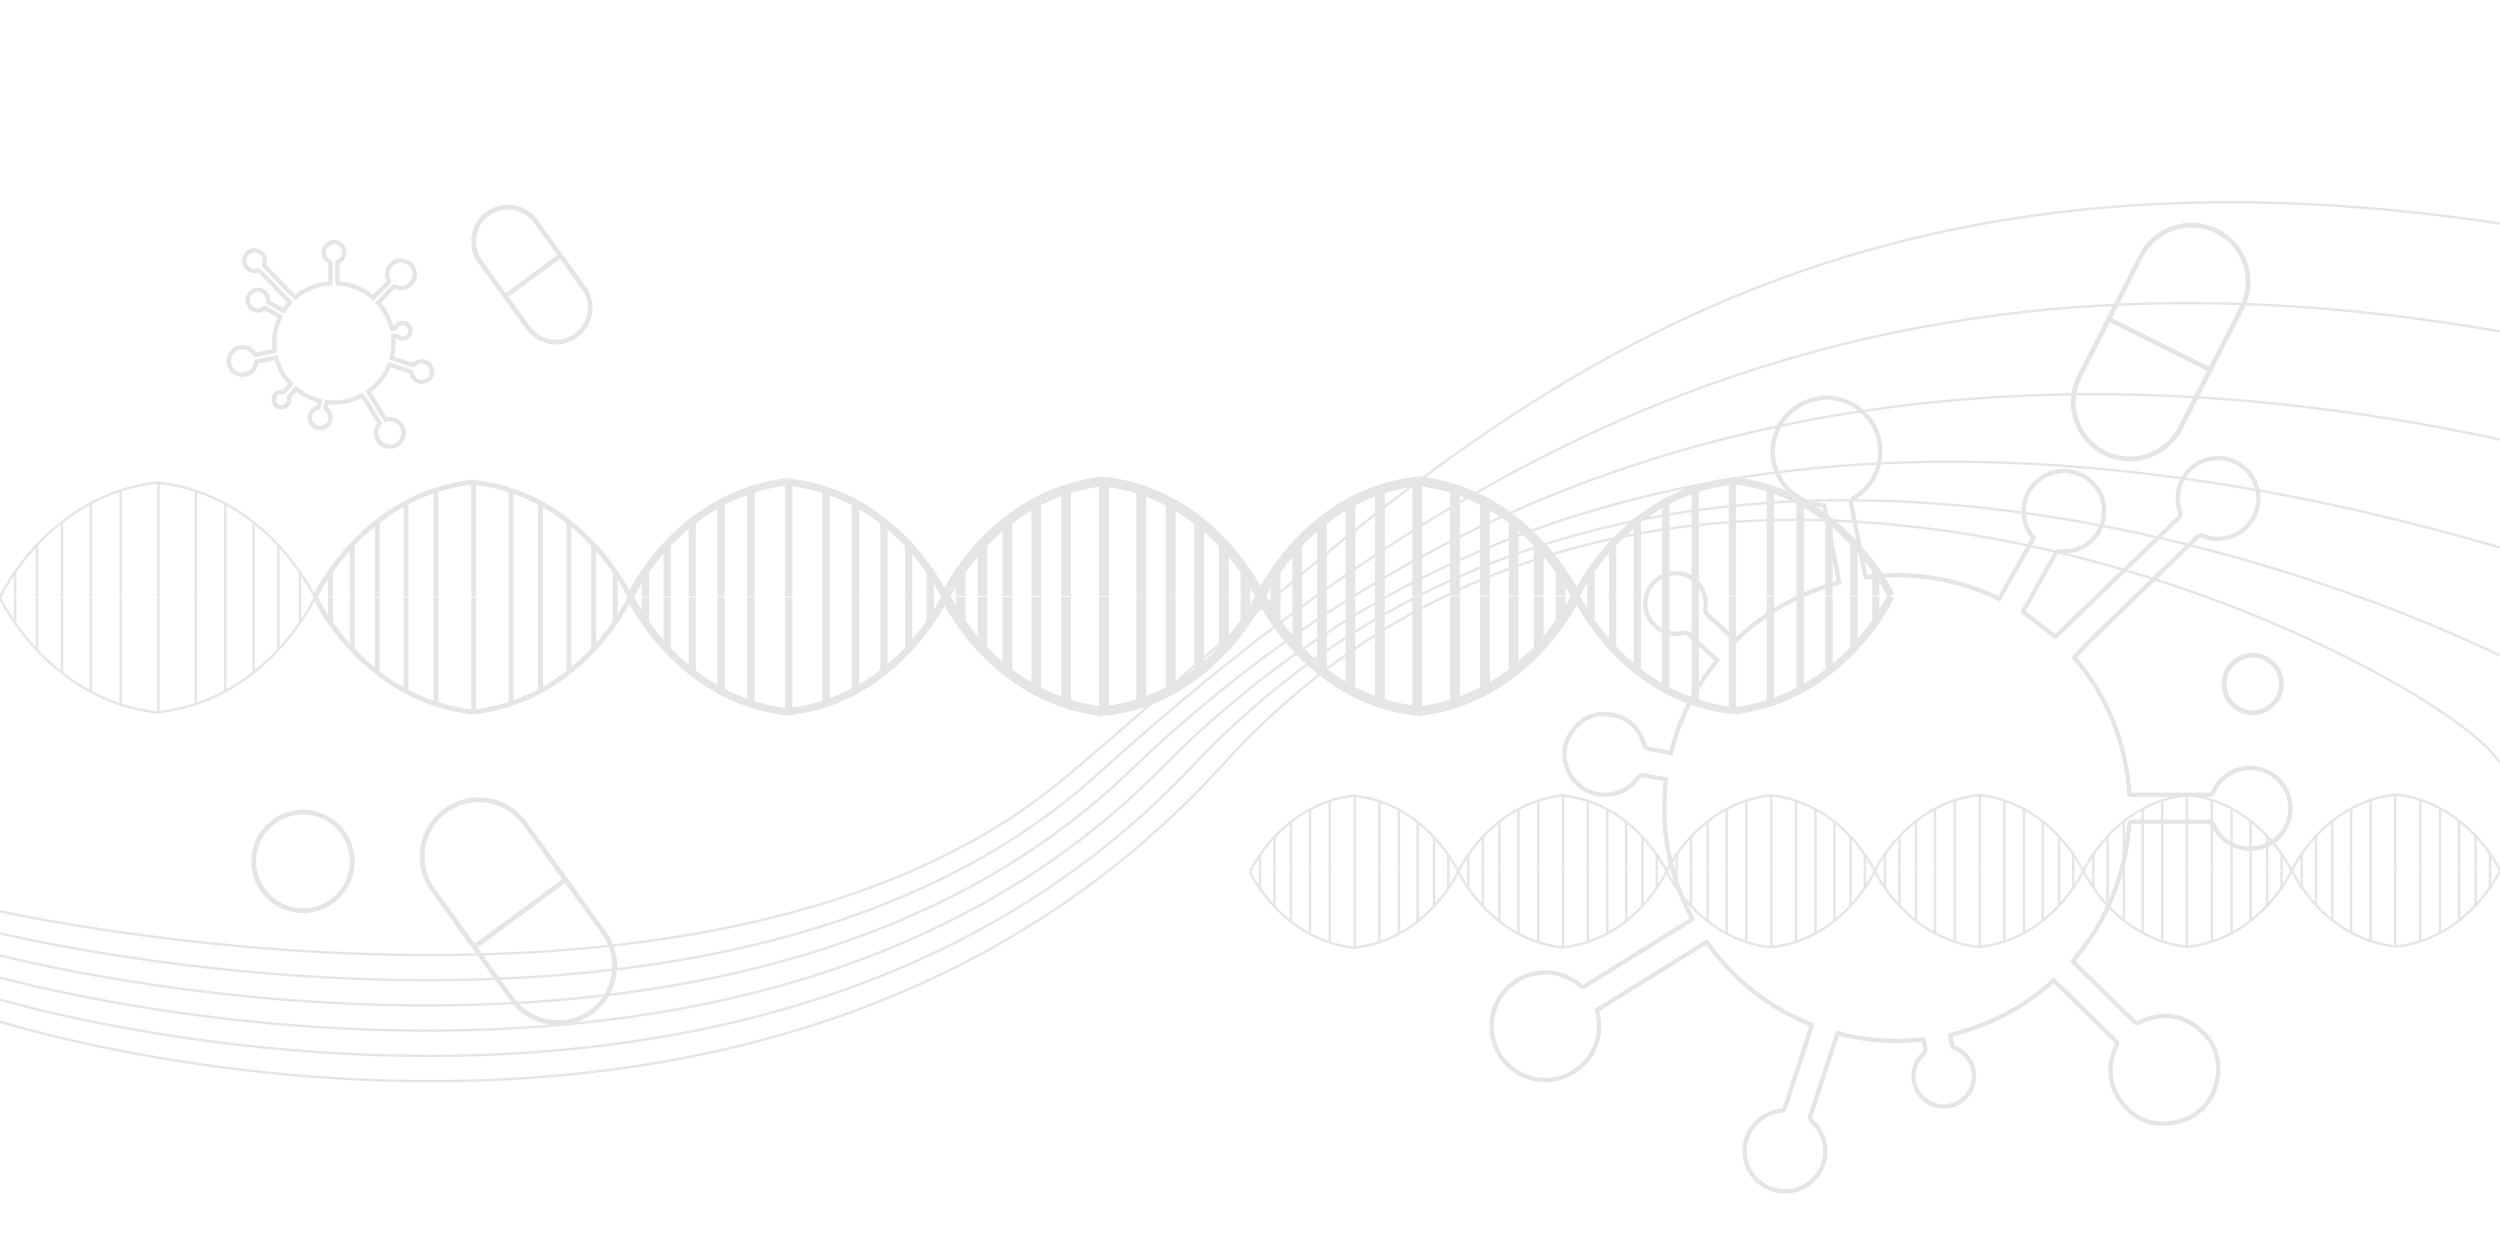 <?xml version="1.0" encoding="utf-8"?>
<!-- Generator: Adobe Illustrator 25.0.0, SVG Export Plug-In . SVG Version: 6.00 Build 0)  -->
<svg version="1.1" id="Layer_1" xmlns="http://www.w3.org/2000/svg" xmlns:xlink="http://www.w3.org/1999/xlink" x="0px" y="0px"
	 viewBox="0 0 1024 516.28" style="enable-background:new 0 0 1024 516.28;" xml:space="preserve">
<style type="text/css">
	.st0{fill:none;stroke:#E5E5E5;stroke-miterlimit:10;}
	.st1{fill:none;stroke:#E5E5E5;stroke-width:2;stroke-miterlimit:10;}
	.st2{fill:none;stroke:#E5E5E5;stroke-width:3;stroke-miterlimit:10;}
	.st3{fill:none;stroke:#E5E5E5;stroke-width:4;stroke-miterlimit:10;}
	.st4{fill:none;stroke:#E5E5E5;stroke-width:1.962;stroke-miterlimit:10;}
	.st5{fill:none;stroke:#E5E5E5;stroke-width:1.792;stroke-miterlimit:10;}
</style>
<g>
	<g>
		<g>
			<g>
				<g>
					<path class="st0" d="M0,244.9c0,0,19.42,41.99,64.91,47.01"/>
					<line class="st0" x1="6.2" y1="244.9" x2="6.2" y2="255.61"/>
					<line class="st0" x1="15.15" y1="244.9" x2="15.15" y2="266.37"/>
					<line class="st0" x1="25.39" y1="244.9" x2="25.39" y2="275.87"/>
					<line class="st0" x1="37.19" y1="244.9" x2="37.19" y2="283.57"/>
					<line class="st0" x1="49.42" y1="244.9" x2="49.42" y2="288.69"/>
					<line class="st0" x1="64.91" y1="244.9" x2="64.91" y2="291.91"/>
				</g>
				<g>
					<path class="st0" d="M128.99,244.72c0,0-19.18,41.99-64.12,47.01"/>
					<line class="st0" x1="122.87" y1="244.72" x2="122.87" y2="255.44"/>
					<line class="st0" x1="114.03" y1="244.72" x2="114.03" y2="266.19"/>
					<line class="st0" x1="103.91" y1="244.72" x2="103.91" y2="275.69"/>
					<line class="st0" x1="92.26" y1="244.72" x2="92.26" y2="283.4"/>
					<line class="st0" x1="80.18" y1="244.72" x2="80.18" y2="288.51"/>
				</g>
			</g>
			<g>
				<g>
					<path class="st0" d="M0,244.55c0,0,19.42-41.99,64.91-47.01"/>
					<line class="st0" x1="6.2" y1="244.55" x2="6.2" y2="233.84"/>
					<line class="st0" x1="15.15" y1="244.55" x2="15.15" y2="223.08"/>
					<line class="st0" x1="25.39" y1="244.55" x2="25.39" y2="213.58"/>
					<line class="st0" x1="37.19" y1="244.55" x2="37.19" y2="205.88"/>
					<line class="st0" x1="49.42" y1="244.55" x2="49.42" y2="200.76"/>
					<line class="st0" x1="64.91" y1="244.55" x2="64.91" y2="197.54"/>
				</g>
				<g>
					<path class="st0" d="M128.99,244.72c0,0-19.18-41.99-64.12-47.01"/>
					<line class="st0" x1="122.87" y1="244.72" x2="122.87" y2="234.01"/>
					<line class="st0" x1="114.03" y1="244.72" x2="114.03" y2="223.26"/>
					<line class="st0" x1="103.91" y1="244.72" x2="103.91" y2="213.76"/>
					<line class="st0" x1="92.26" y1="244.72" x2="92.26" y2="206.05"/>
					<line class="st0" x1="80.18" y1="244.72" x2="80.18" y2="200.94"/>
				</g>
			</g>
		</g>
		<g>
			<g>
				<g>
					<path class="st1" d="M129.14,244.72c0,0,19.42,41.99,64.91,47.01"/>
					<line class="st1" x1="135.34" y1="244.72" x2="135.34" y2="255.44"/>
					<line class="st1" x1="144.29" y1="244.72" x2="144.29" y2="266.19"/>
					<line class="st1" x1="154.53" y1="244.72" x2="154.53" y2="275.69"/>
					<line class="st1" x1="166.33" y1="244.72" x2="166.33" y2="283.4"/>
					<line class="st1" x1="178.56" y1="244.72" x2="178.56" y2="288.51"/>
					<line class="st1" x1="194.05" y1="244.72" x2="194.05" y2="291.74"/>
				</g>
				<g>
					<path class="st1" d="M258.13,244.55c0,0-19.18,41.99-64.12,47.01"/>
					<line class="st1" x1="252.01" y1="244.55" x2="252.01" y2="255.27"/>
					<line class="st1" x1="243.17" y1="244.55" x2="243.17" y2="266.02"/>
					<line class="st1" x1="233.05" y1="244.55" x2="233.05" y2="275.52"/>
					<line class="st1" x1="221.4" y1="244.55" x2="221.4" y2="283.22"/>
					<line class="st1" x1="209.32" y1="244.55" x2="209.32" y2="288.34"/>
				</g>
			</g>
			<g>
				<g>
					<path class="st1" d="M129.14,244.38c0,0,19.42-41.99,64.91-47.01"/>
					<line class="st1" x1="135.34" y1="244.38" x2="135.34" y2="233.66"/>
					<line class="st1" x1="144.29" y1="244.38" x2="144.29" y2="222.91"/>
					<line class="st1" x1="154.53" y1="244.38" x2="154.53" y2="213.41"/>
					<line class="st1" x1="166.33" y1="244.38" x2="166.33" y2="205.71"/>
					<line class="st1" x1="178.56" y1="244.38" x2="178.56" y2="200.59"/>
					<line class="st1" x1="194.05" y1="244.38" x2="194.05" y2="197.36"/>
				</g>
				<g>
					<path class="st1" d="M258.13,244.55c0,0-19.18-41.99-64.12-47.01"/>
					<line class="st1" x1="252.01" y1="244.55" x2="252.01" y2="233.84"/>
					<line class="st1" x1="243.17" y1="244.55" x2="243.17" y2="223.08"/>
					<line class="st1" x1="233.05" y1="244.55" x2="233.05" y2="213.58"/>
					<line class="st1" x1="221.4" y1="244.55" x2="221.4" y2="205.88"/>
					<line class="st1" x1="209.32" y1="244.55" x2="209.32" y2="200.76"/>
				</g>
			</g>
		</g>
	</g>
	<g>
		<g>
			<g>
				<g>
					<path class="st2" d="M258.13,244.64c0,0,19.42,41.99,64.91,47.01"/>
					<line class="st2" x1="264.33" y1="244.64" x2="264.33" y2="255.35"/>
					<line class="st2" x1="273.29" y1="244.64" x2="273.29" y2="266.11"/>
					<line class="st2" x1="283.53" y1="244.64" x2="283.53" y2="275.61"/>
					<line class="st2" x1="295.33" y1="244.64" x2="295.33" y2="283.31"/>
					<line class="st2" x1="307.55" y1="244.64" x2="307.55" y2="288.43"/>
					<line class="st2" x1="323.05" y1="244.64" x2="323.05" y2="291.65"/>
				</g>
				<g>
					<path class="st2" d="M387.13,244.46c0,0-19.18,41.99-64.12,47.01"/>
					<line class="st2" x1="381.01" y1="244.46" x2="381.01" y2="255.18"/>
					<line class="st2" x1="372.16" y1="244.46" x2="372.16" y2="265.93"/>
					<line class="st2" x1="362.05" y1="244.46" x2="362.05" y2="275.43"/>
					<line class="st2" x1="350.39" y1="244.46" x2="350.39" y2="283.13"/>
					<line class="st2" x1="338.32" y1="244.46" x2="338.32" y2="288.25"/>
				</g>
			</g>
			<g>
				<g>
					<path class="st2" d="M258.13,244.29c0,0,19.42-41.99,64.91-47.01"/>
					<line class="st2" x1="264.33" y1="244.29" x2="264.33" y2="233.57"/>
					<line class="st2" x1="273.29" y1="244.29" x2="273.29" y2="222.82"/>
					<line class="st2" x1="283.53" y1="244.29" x2="283.53" y2="213.32"/>
					<line class="st2" x1="295.33" y1="244.29" x2="295.33" y2="205.62"/>
					<line class="st2" x1="307.55" y1="244.29" x2="307.55" y2="200.5"/>
					<line class="st2" x1="323.05" y1="244.29" x2="323.05" y2="197.28"/>
				</g>
				<g>
					<path class="st2" d="M387.13,244.46c0,0-19.18-41.99-64.12-47.01"/>
					<line class="st2" x1="381.01" y1="244.46" x2="381.01" y2="233.75"/>
					<line class="st2" x1="372.16" y1="244.46" x2="372.16" y2="223"/>
					<line class="st2" x1="362.05" y1="244.46" x2="362.05" y2="213.5"/>
					<line class="st2" x1="350.39" y1="244.46" x2="350.39" y2="205.79"/>
					<line class="st2" x1="338.32" y1="244.46" x2="338.32" y2="200.67"/>
				</g>
			</g>
		</g>
		<g>
			<g>
				<g>
					<path class="st3" d="M387.27,244.46c0,0,19.42,41.99,64.91,47.01"/>
					<line class="st3" x1="393.47" y1="244.46" x2="393.47" y2="255.18"/>
					<line class="st3" x1="402.43" y1="244.46" x2="402.43" y2="265.93"/>
					<line class="st3" x1="412.66" y1="244.46" x2="412.66" y2="275.43"/>
					<line class="st3" x1="424.47" y1="244.46" x2="424.47" y2="283.13"/>
					<line class="st3" x1="436.69" y1="244.46" x2="436.69" y2="288.25"/>
					<line class="st3" x1="452.19" y1="244.46" x2="452.19" y2="291.48"/>
				</g>
				<g>
					<path class="st3" d="M516.27,244.29c0,0-19.18,41.99-64.12,47.01"/>
					<line class="st3" x1="510.15" y1="244.29" x2="510.15" y2="255.01"/>
					<line class="st3" x1="501.3" y1="244.29" x2="501.3" y2="265.76"/>
					<line class="st3" x1="491.19" y1="244.29" x2="491.19" y2="275.26"/>
					<line class="st3" x1="479.53" y1="244.29" x2="479.53" y2="282.96"/>
					<line class="st3" x1="467.46" y1="244.29" x2="467.46" y2="288.08"/>
				</g>
			</g>
			<g>
				<g>
					<path class="st3" d="M387.27,244.12c0,0,19.42-41.99,64.91-47.01"/>
					<line class="st3" x1="393.47" y1="244.12" x2="393.47" y2="233.4"/>
					<line class="st3" x1="402.43" y1="244.12" x2="402.43" y2="222.65"/>
					<line class="st3" x1="412.66" y1="244.12" x2="412.66" y2="213.15"/>
					<line class="st3" x1="424.47" y1="244.12" x2="424.47" y2="205.44"/>
					<line class="st3" x1="436.69" y1="244.12" x2="436.69" y2="200.33"/>
					<line class="st3" x1="452.19" y1="244.12" x2="452.19" y2="197.1"/>
				</g>
				<g>
					<path class="st3" d="M516.27,244.29c0,0-19.18-41.99-64.12-47.01"/>
					<line class="st3" x1="510.15" y1="244.29" x2="510.15" y2="233.57"/>
					<line class="st3" x1="501.3" y1="244.29" x2="501.3" y2="222.82"/>
					<line class="st3" x1="491.19" y1="244.29" x2="491.19" y2="213.32"/>
					<line class="st3" x1="479.53" y1="244.29" x2="479.53" y2="205.62"/>
					<line class="st3" x1="467.46" y1="244.29" x2="467.46" y2="200.5"/>
				</g>
			</g>
		</g>
	</g>
	<g>
		<g>
			<g>
				<g>
					<path class="st2" d="M774.54,243.86c0,0-19.42-41.99-64.91-47.01"/>
					<line class="st2" x1="768.34" y1="243.86" x2="768.34" y2="233.14"/>
					<line class="st2" x1="759.39" y1="243.86" x2="759.39" y2="222.39"/>
					<line class="st2" x1="749.15" y1="243.86" x2="749.15" y2="212.89"/>
					<line class="st2" x1="737.35" y1="243.86" x2="737.35" y2="205.18"/>
					<line class="st2" x1="725.12" y1="243.86" x2="725.12" y2="200.07"/>
					<line class="st2" x1="709.62" y1="243.86" x2="709.62" y2="196.84"/>
				</g>
				<g>
					<path class="st2" d="M645.55,244.03c0,0,19.18-41.99,64.12-47.01"/>
					<line class="st2" x1="651.67" y1="244.03" x2="651.67" y2="233.31"/>
					<line class="st2" x1="660.51" y1="244.03" x2="660.51" y2="222.56"/>
					<line class="st2" x1="670.62" y1="244.03" x2="670.62" y2="213.06"/>
					<line class="st2" x1="682.28" y1="244.03" x2="682.28" y2="205.36"/>
					<line class="st2" x1="694.36" y1="244.03" x2="694.36" y2="200.24"/>
				</g>
			</g>
			<g>
				<g>
					<path class="st2" d="M774.54,244.2c0,0-19.42,41.99-64.91,47.01"/>
					<line class="st2" x1="768.34" y1="244.2" x2="768.34" y2="254.92"/>
					<line class="st2" x1="759.39" y1="244.2" x2="759.39" y2="265.67"/>
					<line class="st2" x1="749.15" y1="244.2" x2="749.15" y2="275.17"/>
					<line class="st2" x1="737.35" y1="244.2" x2="737.35" y2="282.87"/>
					<line class="st2" x1="725.12" y1="244.2" x2="725.12" y2="287.99"/>
					<line class="st2" x1="709.62" y1="244.2" x2="709.62" y2="291.22"/>
				</g>
				<g>
					<path class="st2" d="M645.55,244.03c0,0,19.18,41.99,64.12,47.01"/>
					<line class="st2" x1="651.67" y1="244.03" x2="651.67" y2="254.74"/>
					<line class="st2" x1="660.51" y1="244.03" x2="660.51" y2="265.5"/>
					<line class="st2" x1="670.62" y1="244.03" x2="670.62" y2="275"/>
					<line class="st2" x1="682.28" y1="244.03" x2="682.28" y2="282.7"/>
					<line class="st2" x1="694.36" y1="244.03" x2="694.36" y2="287.82"/>
				</g>
			</g>
		</g>
		<g>
			<g>
				<g>
					<path class="st3" d="M645.4,244.03c0,0-19.42-41.99-64.91-47.01"/>
					<line class="st3" x1="639.2" y1="244.03" x2="639.2" y2="233.31"/>
					<line class="st3" x1="630.25" y1="244.03" x2="630.25" y2="222.56"/>
					<line class="st3" x1="620.01" y1="244.03" x2="620.01" y2="213.06"/>
					<line class="st3" x1="608.21" y1="244.03" x2="608.21" y2="205.36"/>
					<line class="st3" x1="595.98" y1="244.03" x2="595.98" y2="200.24"/>
					<line class="st3" x1="580.49" y1="244.03" x2="580.49" y2="197.01"/>
				</g>
				<g>
					<path class="st3" d="M516.41,244.2c0,0,19.18-41.99,64.12-47.01"/>
					<line class="st3" x1="522.53" y1="244.2" x2="522.53" y2="233.49"/>
					<line class="st3" x1="531.37" y1="244.2" x2="531.37" y2="222.73"/>
					<line class="st3" x1="541.49" y1="244.2" x2="541.49" y2="213.23"/>
					<line class="st3" x1="553.14" y1="244.2" x2="553.14" y2="205.53"/>
					<line class="st3" x1="565.22" y1="244.2" x2="565.22" y2="200.41"/>
				</g>
			</g>
			<g>
				<g>
					<path class="st3" d="M645.4,244.38c0,0-19.42,41.99-64.91,47.01"/>
					<line class="st3" x1="639.2" y1="244.38" x2="639.2" y2="255.09"/>
					<line class="st3" x1="630.25" y1="244.38" x2="630.25" y2="265.85"/>
					<line class="st3" x1="620.01" y1="244.38" x2="620.01" y2="275.35"/>
					<line class="st3" x1="608.21" y1="244.38" x2="608.21" y2="283.05"/>
					<line class="st3" x1="595.98" y1="244.38" x2="595.98" y2="288.17"/>
					<line class="st3" x1="580.49" y1="244.38" x2="580.49" y2="291.39"/>
				</g>
				<g>
					<path class="st3" d="M516.41,244.2c0,0,19.18,41.99,64.12,47.01"/>
					<line class="st3" x1="522.53" y1="244.2" x2="522.53" y2="254.92"/>
					<line class="st3" x1="531.37" y1="244.2" x2="531.37" y2="265.67"/>
					<line class="st3" x1="541.49" y1="244.2" x2="541.49" y2="275.17"/>
					<line class="st3" x1="553.14" y1="244.2" x2="553.14" y2="282.87"/>
					<line class="st3" x1="565.22" y1="244.2" x2="565.22" y2="287.99"/>
				</g>
			</g>
		</g>
	</g>
</g>
<g>
	<g>
		<g>
			<g>
				<g>
					<path class="st0" d="M512,357.17c0,0,12.84,27.76,42.91,31.08"/>
					<line class="st0" x1="516.1" y1="357.17" x2="516.1" y2="364.25"/>
					<line class="st0" x1="522.02" y1="357.17" x2="522.02" y2="371.36"/>
					<line class="st0" x1="528.78" y1="357.17" x2="528.78" y2="377.64"/>
					<line class="st0" x1="536.58" y1="357.17" x2="536.58" y2="382.73"/>
					<line class="st0" x1="544.67" y1="357.17" x2="544.67" y2="386.12"/>
					<line class="st0" x1="554.91" y1="357.17" x2="554.91" y2="388.25"/>
				</g>
				<g>
					<path class="st0" d="M597.27,357.05c0,0-12.68,27.76-42.39,31.08"/>
					<line class="st0" x1="593.22" y1="357.05" x2="593.22" y2="364.14"/>
					<line class="st0" x1="587.38" y1="357.05" x2="587.38" y2="371.25"/>
					<line class="st0" x1="580.69" y1="357.05" x2="580.69" y2="377.53"/>
					<line class="st0" x1="572.99" y1="357.05" x2="572.99" y2="382.62"/>
					<line class="st0" x1="565" y1="357.05" x2="565" y2="386"/>
				</g>
			</g>
			<g>
				<g>
					<path class="st0" d="M512,356.94c0,0,12.84-27.76,42.91-31.08"/>
					<line class="st0" x1="516.1" y1="356.94" x2="516.1" y2="349.86"/>
					<line class="st0" x1="522.02" y1="356.94" x2="522.02" y2="342.75"/>
					<line class="st0" x1="528.78" y1="356.94" x2="528.78" y2="336.47"/>
					<line class="st0" x1="536.58" y1="356.94" x2="536.58" y2="331.38"/>
					<line class="st0" x1="544.67" y1="356.94" x2="544.67" y2="327.99"/>
					<line class="st0" x1="554.91" y1="356.94" x2="554.91" y2="325.86"/>
				</g>
				<g>
					<path class="st0" d="M597.27,357.05c0,0-12.68-27.76-42.39-31.08"/>
					<line class="st0" x1="593.22" y1="357.05" x2="593.22" y2="349.97"/>
					<line class="st0" x1="587.38" y1="357.05" x2="587.38" y2="342.86"/>
					<line class="st0" x1="580.69" y1="357.05" x2="580.69" y2="336.58"/>
					<line class="st0" x1="572.99" y1="357.05" x2="572.99" y2="331.49"/>
					<line class="st0" x1="565" y1="357.05" x2="565" y2="328.11"/>
				</g>
			</g>
		</g>
		<g>
			<g>
				<g>
					<path class="st0" d="M597.37,357.05c0,0,12.84,27.76,42.91,31.08"/>
					<line class="st0" x1="601.46" y1="357.05" x2="601.46" y2="364.14"/>
					<line class="st0" x1="607.38" y1="357.05" x2="607.38" y2="371.25"/>
					<line class="st0" x1="614.15" y1="357.05" x2="614.15" y2="377.53"/>
					<line class="st0" x1="621.95" y1="357.05" x2="621.95" y2="382.62"/>
					<line class="st0" x1="630.03" y1="357.05" x2="630.03" y2="386"/>
					<line class="st0" x1="640.28" y1="357.05" x2="640.28" y2="388.13"/>
				</g>
				<g>
					<path class="st0" d="M682.64,356.94c0,0-12.68,27.76-42.39,31.08"/>
					<line class="st0" x1="678.59" y1="356.94" x2="678.59" y2="364.02"/>
					<line class="st0" x1="672.74" y1="356.94" x2="672.74" y2="371.13"/>
					<line class="st0" x1="666.06" y1="356.94" x2="666.06" y2="377.41"/>
					<line class="st0" x1="658.35" y1="356.94" x2="658.35" y2="382.5"/>
					<line class="st0" x1="650.37" y1="356.94" x2="650.37" y2="385.89"/>
				</g>
			</g>
			<g>
				<g>
					<path class="st0" d="M597.37,356.82c0,0,12.84-27.76,42.91-31.08"/>
					<line class="st0" x1="601.46" y1="356.82" x2="601.46" y2="349.74"/>
					<line class="st0" x1="607.38" y1="356.82" x2="607.38" y2="342.63"/>
					<line class="st0" x1="614.15" y1="356.82" x2="614.15" y2="336.35"/>
					<line class="st0" x1="621.95" y1="356.82" x2="621.95" y2="331.26"/>
					<line class="st0" x1="630.03" y1="356.82" x2="630.03" y2="327.88"/>
					<line class="st0" x1="640.28" y1="356.82" x2="640.28" y2="325.75"/>
				</g>
				<g>
					<path class="st0" d="M682.64,356.94c0,0-12.68-27.76-42.39-31.08"/>
					<line class="st0" x1="678.59" y1="356.94" x2="678.59" y2="349.86"/>
					<line class="st0" x1="672.74" y1="356.94" x2="672.74" y2="342.75"/>
					<line class="st0" x1="666.06" y1="356.94" x2="666.06" y2="336.47"/>
					<line class="st0" x1="658.35" y1="356.94" x2="658.35" y2="331.38"/>
					<line class="st0" x1="650.37" y1="356.94" x2="650.37" y2="327.99"/>
				</g>
			</g>
		</g>
	</g>
	<g>
		<g>
			<g>
				<g>
					<path class="st0" d="M682.64,357c0,0,12.84,27.76,42.91,31.08"/>
					<line class="st0" x1="686.73" y1="357" x2="686.73" y2="364.08"/>
					<line class="st0" x1="692.65" y1="357" x2="692.65" y2="371.19"/>
					<line class="st0" x1="699.42" y1="357" x2="699.42" y2="377.47"/>
					<line class="st0" x1="707.22" y1="357" x2="707.22" y2="382.56"/>
					<line class="st0" x1="715.3" y1="357" x2="715.3" y2="385.94"/>
					<line class="st0" x1="725.55" y1="357" x2="725.55" y2="388.07"/>
				</g>
				<g>
					<path class="st0" d="M767.91,356.88c0,0-12.68,27.76-42.39,31.08"/>
					<line class="st0" x1="763.86" y1="356.88" x2="763.86" y2="363.97"/>
					<line class="st0" x1="758.01" y1="356.88" x2="758.01" y2="371.07"/>
					<line class="st0" x1="751.33" y1="356.88" x2="751.33" y2="377.35"/>
					<line class="st0" x1="743.62" y1="356.88" x2="743.62" y2="382.44"/>
					<line class="st0" x1="735.64" y1="356.88" x2="735.64" y2="385.83"/>
				</g>
			</g>
			<g>
				<g>
					<path class="st0" d="M682.64,356.77c0,0,12.84-27.76,42.91-31.08"/>
					<line class="st0" x1="686.73" y1="356.77" x2="686.73" y2="349.68"/>
					<line class="st0" x1="692.65" y1="356.77" x2="692.65" y2="342.58"/>
					<line class="st0" x1="699.42" y1="356.77" x2="699.42" y2="336.3"/>
					<line class="st0" x1="707.22" y1="356.77" x2="707.22" y2="331.2"/>
					<line class="st0" x1="715.3" y1="356.77" x2="715.3" y2="327.82"/>
					<line class="st0" x1="725.55" y1="356.77" x2="725.55" y2="325.69"/>
				</g>
				<g>
					<path class="st0" d="M767.91,356.88c0,0-12.68-27.76-42.39-31.08"/>
					<line class="st0" x1="763.86" y1="356.88" x2="763.86" y2="349.8"/>
					<line class="st0" x1="758.01" y1="356.88" x2="758.01" y2="342.69"/>
					<line class="st0" x1="751.33" y1="356.88" x2="751.33" y2="336.41"/>
					<line class="st0" x1="743.62" y1="356.88" x2="743.62" y2="331.32"/>
					<line class="st0" x1="735.64" y1="356.88" x2="735.64" y2="327.94"/>
				</g>
			</g>
		</g>
		<g>
			<g>
				<g>
					<path class="st0" d="M768,356.88c0,0,12.84,27.76,42.91,31.08"/>
					<line class="st0" x1="772.1" y1="356.88" x2="772.1" y2="363.97"/>
					<line class="st0" x1="778.02" y1="356.88" x2="778.02" y2="371.07"/>
					<line class="st0" x1="784.79" y1="356.88" x2="784.79" y2="377.35"/>
					<line class="st0" x1="792.59" y1="356.88" x2="792.59" y2="382.44"/>
					<line class="st0" x1="800.67" y1="356.88" x2="800.67" y2="385.83"/>
					<line class="st0" x1="810.91" y1="356.88" x2="810.91" y2="387.96"/>
				</g>
				<g>
					<path class="st0" d="M853.27,356.77c0,0-12.68,27.76-42.39,31.08"/>
					<line class="st0" x1="849.23" y1="356.77" x2="849.23" y2="363.85"/>
					<line class="st0" x1="843.38" y1="356.77" x2="843.38" y2="370.96"/>
					<line class="st0" x1="836.69" y1="356.77" x2="836.69" y2="377.24"/>
					<line class="st0" x1="828.99" y1="356.77" x2="828.99" y2="382.33"/>
					<line class="st0" x1="821.01" y1="356.77" x2="821.01" y2="385.71"/>
				</g>
			</g>
			<g>
				<g>
					<path class="st0" d="M768,356.65c0,0,12.84-27.76,42.91-31.08"/>
					<line class="st0" x1="772.1" y1="356.65" x2="772.1" y2="349.57"/>
					<line class="st0" x1="778.02" y1="356.65" x2="778.02" y2="342.46"/>
					<line class="st0" x1="784.79" y1="356.65" x2="784.79" y2="336.18"/>
					<line class="st0" x1="792.59" y1="356.65" x2="792.59" y2="331.09"/>
					<line class="st0" x1="800.67" y1="356.65" x2="800.67" y2="327.71"/>
					<line class="st0" x1="810.91" y1="356.65" x2="810.91" y2="325.57"/>
				</g>
				<g>
					<path class="st0" d="M853.27,356.77c0,0-12.68-27.76-42.39-31.08"/>
					<line class="st0" x1="849.23" y1="356.77" x2="849.23" y2="349.68"/>
					<line class="st0" x1="843.38" y1="356.77" x2="843.38" y2="342.58"/>
					<line class="st0" x1="836.69" y1="356.77" x2="836.69" y2="336.3"/>
					<line class="st0" x1="828.99" y1="356.77" x2="828.99" y2="331.2"/>
					<line class="st0" x1="821.01" y1="356.77" x2="821.01" y2="327.82"/>
				</g>
			</g>
		</g>
	</g>
	<g>
		<g>
			<g>
				<g>
					<path class="st0" d="M1024,356.48c0,0-12.84-27.76-42.91-31.08"/>
					<line class="st0" x1="1019.9" y1="356.48" x2="1019.9" y2="349.4"/>
					<line class="st0" x1="1013.98" y1="356.48" x2="1013.98" y2="342.29"/>
					<line class="st0" x1="1007.22" y1="356.48" x2="1007.22" y2="336.01"/>
					<line class="st0" x1="999.42" y1="356.48" x2="999.42" y2="330.92"/>
					<line class="st0" x1="991.33" y1="356.48" x2="991.33" y2="327.53"/>
					<line class="st0" x1="981.09" y1="356.48" x2="981.09" y2="325.4"/>
				</g>
				<g>
					<path class="st0" d="M938.73,356.59c0,0,12.68-27.76,42.39-31.08"/>
					<line class="st0" x1="942.78" y1="356.59" x2="942.78" y2="349.51"/>
					<line class="st0" x1="948.62" y1="356.59" x2="948.62" y2="342.4"/>
					<line class="st0" x1="955.31" y1="356.59" x2="955.31" y2="336.12"/>
					<line class="st0" x1="963.01" y1="356.59" x2="963.01" y2="331.03"/>
					<line class="st0" x1="971" y1="356.59" x2="971" y2="327.65"/>
				</g>
			</g>
			<g>
				<g>
					<path class="st0" d="M1024,356.71c0,0-12.84,27.76-42.91,31.08"/>
					<line class="st0" x1="1019.9" y1="356.71" x2="1019.9" y2="363.79"/>
					<line class="st0" x1="1013.98" y1="356.71" x2="1013.98" y2="370.9"/>
					<line class="st0" x1="1007.22" y1="356.71" x2="1007.22" y2="377.18"/>
					<line class="st0" x1="999.42" y1="356.71" x2="999.42" y2="382.27"/>
					<line class="st0" x1="991.33" y1="356.71" x2="991.33" y2="385.66"/>
					<line class="st0" x1="981.09" y1="356.71" x2="981.09" y2="387.79"/>
				</g>
				<g>
					<path class="st0" d="M938.73,356.59c0,0,12.68,27.76,42.39,31.08"/>
					<line class="st0" x1="942.78" y1="356.59" x2="942.78" y2="363.68"/>
					<line class="st0" x1="948.62" y1="356.59" x2="948.62" y2="370.79"/>
					<line class="st0" x1="955.31" y1="356.59" x2="955.31" y2="377.07"/>
					<line class="st0" x1="963.01" y1="356.59" x2="963.01" y2="382.16"/>
					<line class="st0" x1="971" y1="356.59" x2="971" y2="385.54"/>
				</g>
			</g>
		</g>
		<g>
			<g>
				<g>
					<path class="st0" d="M938.63,356.59c0,0-12.84-27.76-42.91-31.08"/>
					<line class="st0" x1="934.54" y1="356.59" x2="934.54" y2="349.51"/>
					<line class="st0" x1="928.62" y1="356.59" x2="928.62" y2="342.4"/>
					<line class="st0" x1="921.85" y1="356.59" x2="921.85" y2="336.12"/>
					<line class="st0" x1="914.05" y1="356.59" x2="914.05" y2="331.03"/>
					<line class="st0" x1="905.97" y1="356.59" x2="905.97" y2="327.65"/>
					<line class="st0" x1="895.72" y1="356.59" x2="895.72" y2="325.52"/>
				</g>
				<g>
					<path class="st0" d="M853.36,356.71c0,0,12.68-27.76,42.39-31.08"/>
					<line class="st0" x1="857.41" y1="356.71" x2="857.41" y2="349.63"/>
					<line class="st0" x1="863.26" y1="356.71" x2="863.26" y2="342.52"/>
					<line class="st0" x1="869.94" y1="356.71" x2="869.94" y2="336.24"/>
					<line class="st0" x1="877.65" y1="356.71" x2="877.65" y2="331.15"/>
					<line class="st0" x1="885.63" y1="356.71" x2="885.63" y2="327.76"/>
				</g>
			</g>
			<g>
				<g>
					<path class="st0" d="M938.63,356.82c0,0-12.84,27.76-42.91,31.08"/>
					<line class="st0" x1="934.54" y1="356.82" x2="934.54" y2="363.91"/>
					<line class="st0" x1="928.62" y1="356.82" x2="928.62" y2="371.02"/>
					<line class="st0" x1="921.85" y1="356.82" x2="921.85" y2="377.3"/>
					<line class="st0" x1="914.05" y1="356.82" x2="914.05" y2="382.39"/>
					<line class="st0" x1="905.97" y1="356.82" x2="905.97" y2="385.77"/>
					<line class="st0" x1="895.72" y1="356.82" x2="895.72" y2="387.9"/>
				</g>
				<g>
					<path class="st0" d="M853.36,356.71c0,0,12.68,27.76,42.39,31.08"/>
					<line class="st0" x1="857.41" y1="356.71" x2="857.41" y2="363.79"/>
					<line class="st0" x1="863.26" y1="356.71" x2="863.26" y2="370.9"/>
					<line class="st0" x1="869.94" y1="356.71" x2="869.94" y2="377.18"/>
					<line class="st0" x1="877.65" y1="356.71" x2="877.65" y2="382.27"/>
					<line class="st0" x1="885.63" y1="356.71" x2="885.63" y2="385.66"/>
				</g>
			</g>
		</g>
	</g>
</g>
<path class="st4" d="M861.85,185.45L861.85,185.45c-11.37-5.81-15.93-19.87-10.11-31.25l25.21-49.34
	c5.81-11.37,19.87-15.93,31.25-10.11v0c11.37,5.81,15.93,19.87,10.11,31.25l-25.21,49.34C887.28,186.71,873.22,191.27,861.85,185.45
	z"/>
<line class="st4" x1="863.75" y1="130.7" x2="905.3" y2="151.46"/>
<path class="st4" d="M242.16,414.5L242.16,414.5c-10.35,7.48-24.94,5.14-32.43-5.21l-32.46-44.89c-7.48-10.35-5.14-24.94,5.21-32.43
	l0,0c10.35-7.48,24.94-5.14,32.43,5.21l32.46,44.89C254.86,392.42,252.51,407.02,242.16,414.5z"/>
<line class="st4" x1="194.27" y1="387.9" x2="231.66" y2="360.34"/>
<path class="st4" d="M235.93,137.45L235.93,137.45c-6.26,4.53-15.09,3.11-19.62-3.15l-19.65-27.17c-4.53-6.26-3.11-15.09,3.15-19.62
	l0,0c6.26-4.53,15.09-3.11,19.62,3.15l19.65,27.17C243.62,124.09,242.2,132.92,235.93,137.45z"/>
<line class="st4" x1="206.95" y1="121.36" x2="229.58" y2="104.68"/>
<path class="st5" d="M925.6,315.06c-7.69-1.89-15.52,1.8-18.89,8.98c-0.51,1.1-1.06,1.54-2.33,1.54
	c-10.13-0.06-20.25-0.04-30.38-0.04h-1.77c-1.45-21.46-9.09-40.29-22.53-56.25c1.88-2.06,3.54-4.1,5.41-5.92
	c14.82-14.37,29.7-28.68,44.51-43.05c1-0.97,1.77-1.31,3.12-0.7c2.6,1.17,5.41,1.29,8.2,0.87c9.41-1.43,15.7-10.48,13.75-19.67
	c-1.98-9.35-11.3-15.06-20.57-12.58c-9.06,2.41-14.3,12.17-11.25,21.17c0.46,1.34,0.21,2.04-0.74,2.95
	c-12.8,12.3-25.56,24.63-38.33,36.96c-4,3.86-7.99,7.71-11.93,11.5c-4.44-3.43-8.78-6.78-13.23-10.22c0.18-0.35,0.41-0.85,0.68-1.32
	c4.13-7.37,8.28-14.73,12.38-22.12c0.55-1,1.11-1.35,2.32-1.28c10.92,0.6,18.97-8.02,17.68-18.83c-0.96-8.06-8.45-14.36-16.8-14.13
	c-8.33,0.23-15.42,6.96-15.97,15.07c-0.32,4.68,1.02,8.78,4,12.37c-4.7,8.34-9.36,16.6-14.04,24.89
	c-17.45-8.37-35.64-11.2-54.61-8.81c-0.15-0.4-0.25-0.6-0.29-0.82c-1.93-9.81-3.82-19.64-5.8-29.44c-0.26-1.29,0.3-1.73,1.25-2.29
	c7.83-4.64,11.84-13.41,10.42-22.66c-1.29-8.37-8.02-15.6-16.45-17.63c-1.28-0.31-2.59-0.51-3.89-0.76h-2.67
	c-0.37,0.1-0.74,0.24-1.11,0.28c-8.94,1-16.42,7.33-18.82,15.95c-2.4,8.59,0.64,17.79,7.7,23.29c3.66,2.85,7.82,4.36,12.57,4.67
	c2.06,10.53,4.1,21.02,6.16,31.56c-16.34,4.31-30.37,12.22-42.49,23.77c-3.81-3.51-7.54-7.01-11.34-10.42
	c-0.92-0.83-1.24-1.58-1.02-2.86c1.47-8.58-6.53-15.99-14.99-13.96c-6.72,1.62-10.89,8.31-9.27,14.92
	c1.66,6.78,8.26,10.79,15.12,9.21c0.62-0.14,1.57-0.21,1.96,0.14c4.06,3.63,8.04,7.34,12.1,11.09
	c-9.22,11.25-15.5,23.88-19.02,37.93c-3.07-0.57-5.95-1.18-8.85-1.61c-1.25-0.19-1.83-0.59-2.2-1.92
	c-1.82-6.6-6.18-10.8-12.89-12.05c-6.85-1.28-12.61,1.08-16.58,6.83c-3.92,5.68-4.12,11.81-0.63,17.78
	c6.03,10.33,20.65,10.86,27.67,1.14c0.38-0.52,1.21-1.15,1.73-1.08c3.23,0.47,6.43,1.12,9.75,1.74c-2.3,20.23,1.19,39.28,10.79,57.2
	c-0.35,0.25-0.6,0.46-0.88,0.64c-14.36,8.91-28.73,17.81-43.06,26.76c-0.96,0.59-1.44,0.25-2.14-0.32
	c-4.92-4.04-10.54-5.81-16.91-5.01c-11.1,1.39-19.29,10.76-19.24,22.02c0.05,11.11,8.58,20.56,19.62,21.73
	c11.03,1.18,21.28-6.08,23.83-16.82c0.94-3.93,0.73-7.81-0.37-11.69c15.06-9.34,30.01-18.61,45.02-27.92
	c11.12,15.61,25.47,26.89,43.15,34c-3.76,11.5-7.45,22.85-11.22,34.17c-0.15,0.46-1,0.92-1.57,0.98
	c-8.4,0.92-14.95,8.18-14.87,16.57c0.07,7.64,5.24,14.11,12.74,15.97c7.21,1.78,14.82-1.65,18.37-8.27
	c3.57-6.68,2.19-14.83-3.48-19.96c-0.77-0.7-0.97-1.25-0.64-2.25c3.59-10.86,7.13-21.74,10.69-32.62c0.13-0.39,0.34-0.77,0.53-1.18
	c11.58,3.07,23.22,3.77,35.12,2.55c0.2,0.96,0.31,1.83,0.57,2.66c0.46,1.51,0.14,2.57-1.09,3.75c-3.59,3.43-4.53,8.86-2.61,13.41
	c1.93,4.58,6.45,7.59,11.41,7.59c5.8,0.01,10.99-4.18,12.13-9.79c1.21-5.93-1.79-11.68-7.31-14.06c-0.48-0.21-1.19-0.47-1.29-0.84
	c-0.39-1.48-0.58-3.01-0.86-4.59c16.11-3.91,30.17-11.32,42.37-22.3c0.45,0.41,0.82,0.74,1.18,1.09c7.96,7.78,15.9,15.57,23.9,23.32
	c0.92,0.88,0.99,1.48,0.46,2.65c-3.65,8.08-3.04,15.9,2.39,22.95c5.34,6.93,12.66,9.79,21.25,8.23c9.14-1.66,15.22-7.25,17.47-16.31
	c2.22-8.96-0.39-16.75-7.63-22.5c-7.29-5.79-15.42-6.36-23.8-2.31c-1.05,0.51-1.58,0.45-2.39-0.35
	c-7.99-7.9-16.03-15.76-24.05-23.63c-0.34-0.33-0.64-0.71-0.98-1.08c0.5-0.6,0.93-1.12,1.35-1.63
	c12.87-15.68,20.18-33.61,21.7-53.85c0.1-1.35,0.59-1.63,1.83-1.63c10.18,0.04,20.36,0.04,30.55,0c1.16-0.01,1.73,0.33,2.23,1.42
	c3.16,6.85,10.35,10.65,17.66,9.43c7.7-1.28,13.55-7.86,13.83-15.56C938.43,323.88,933.24,316.94,925.6,315.06z"/>
<path class="st5" d="M132.69,102.38c-0.48,1.97,0.46,3.98,2.3,4.84c0.28,0.13,0.4,0.27,0.39,0.6c-0.02,2.59-0.01,5.19-0.01,7.78
	v0.45c-5.5,0.37-10.32,2.33-14.41,5.77c-0.53-0.48-1.05-0.91-1.52-1.39c-3.68-3.8-7.35-7.61-11.03-11.4
	c-0.25-0.26-0.33-0.45-0.18-0.8c0.3-0.67,0.33-1.39,0.22-2.1c-0.37-2.41-2.69-4.02-5.04-3.52c-2.4,0.51-3.86,2.9-3.22,5.27
	c0.62,2.32,3.12,3.66,5.42,2.88c0.34-0.12,0.52-0.05,0.76,0.19c3.15,3.28,6.31,6.55,9.47,9.82c0.99,1.02,1.98,2.05,2.95,3.06
	c-0.88,1.14-1.74,2.25-2.62,3.39c-0.09-0.05-0.22-0.11-0.34-0.17c-1.89-1.06-3.77-2.12-5.67-3.17c-0.26-0.14-0.35-0.29-0.33-0.6
	c0.15-2.8-2.05-4.86-4.82-4.53c-2.07,0.25-3.68,2.17-3.62,4.3c0.06,2.13,1.78,3.95,3.86,4.09c1.2,0.08,2.25-0.26,3.17-1.03
	c2.14,1.2,4.25,2.4,6.38,3.6c-2.14,4.47-2.87,9.13-2.26,13.99c-0.1,0.04-0.15,0.07-0.21,0.08c-2.51,0.49-5.03,0.98-7.54,1.49
	c-0.33,0.07-0.44-0.08-0.59-0.32c-1.19-2.01-3.43-3.03-5.81-2.67c-2.14,0.33-4,2.05-4.52,4.22c-0.08,0.33-0.13,0.66-0.2,1v0.68
	c0.02,0.1,0.06,0.19,0.07,0.28c0.26,2.29,1.88,4.21,4.09,4.82c2.2,0.61,4.56-0.16,5.97-1.97c0.73-0.94,1.12-2,1.2-3.22
	c2.7-0.53,5.39-1.05,8.08-1.58c1.1,4.19,3.13,7.78,6.09,10.89c-0.9,0.98-1.79,1.93-2.67,2.9c-0.21,0.24-0.41,0.32-0.73,0.26
	c-2.2-0.38-4.1,1.67-3.58,3.84c0.41,1.72,2.13,2.79,3.82,2.38c1.74-0.42,2.76-2.12,2.36-3.87c-0.04-0.16-0.05-0.4,0.04-0.5
	c0.93-1.04,1.88-2.06,2.84-3.1c2.88,2.36,6.12,3.97,9.72,4.87c-0.15,0.79-0.3,1.52-0.41,2.27c-0.05,0.32-0.15,0.47-0.49,0.56
	c-1.69,0.47-2.77,1.58-3.09,3.3c-0.33,1.76,0.28,3.23,1.75,4.25c1.45,1.01,3.03,1.05,4.56,0.16c2.65-1.55,2.78-5.29,0.29-7.09
	c-0.13-0.1-0.3-0.31-0.28-0.44c0.12-0.83,0.29-1.65,0.45-2.5c5.18,0.59,10.06-0.3,14.66-2.76c0.07,0.09,0.12,0.15,0.16,0.22
	c2.28,3.68,4.56,7.36,6.86,11.03c0.15,0.24,0.07,0.37-0.08,0.55c-1.04,1.26-1.49,2.7-1.28,4.33c0.36,2.84,2.76,4.94,5.64,4.93
	c2.85-0.01,5.27-2.2,5.57-5.03c0.3-2.83-1.56-5.45-4.31-6.11c-1.01-0.24-2-0.19-2.99,0.1c-2.39-3.86-4.77-7.69-7.15-11.53
	c4-2.85,6.89-6.53,8.71-11.06c2.95,0.96,5.85,1.91,8.76,2.87c0.12,0.04,0.24,0.26,0.25,0.4c0.23,2.15,2.1,3.83,4.24,3.81
	c1.96-0.02,3.62-1.34,4.09-3.26c0.46-1.85-0.42-3.8-2.12-4.71c-1.71-0.92-3.8-0.56-5.11,0.89c-0.18,0.2-0.32,0.25-0.58,0.16
	c-2.78-0.92-5.57-1.83-8.36-2.74c-0.1-0.03-0.2-0.09-0.3-0.14c0.79-2.97,0.97-5.95,0.65-9c0.24-0.05,0.47-0.08,0.68-0.15
	c0.39-0.12,0.66-0.04,0.96,0.28c0.88,0.92,2.27,1.16,3.44,0.67c1.17-0.49,1.94-1.65,1.95-2.92c0-1.49-1.07-2.82-2.51-3.11
	c-1.52-0.31-2.99,0.46-3.6,1.87c-0.05,0.12-0.12,0.31-0.22,0.33c-0.38,0.1-0.77,0.15-1.18,0.22c-1-4.13-2.9-7.73-5.71-10.86
	c0.11-0.11,0.19-0.21,0.28-0.3c1.99-2.04,3.99-4.07,5.97-6.12c0.23-0.23,0.38-0.25,0.68-0.12c2.07,0.94,4.07,0.78,5.88-0.61
	c1.77-1.37,2.51-3.24,2.11-5.45c-0.43-2.34-1.86-3.9-4.18-4.47c-2.3-0.57-4.29,0.1-5.77,1.95c-1.48,1.87-1.63,3.95-0.59,6.1
	c0.13,0.27,0.12,0.41-0.09,0.61c-2.03,2.05-4.04,4.11-6.05,6.16c-0.09,0.09-0.18,0.16-0.28,0.25c-0.15-0.13-0.29-0.24-0.42-0.35
	c-4.02-3.3-8.61-5.17-13.8-5.56c-0.35-0.03-0.42-0.15-0.42-0.47c0.01-2.61,0.01-5.22,0-7.83c0-0.3,0.08-0.44,0.36-0.57
	c1.75-0.81,2.73-2.65,2.42-4.52c-0.33-1.97-2.01-3.47-3.99-3.54C134.95,99.09,133.17,100.42,132.69,102.38z"/>
<g>
	<path class="st0" d="M0,373.24c0,0,292.86,65.99,436.69-55.03S711.48,44.68,1024,91.54"/>
	<path class="st0" d="M0,382.28c0,0,297.18,72.84,449.61-65.16S770.33,91.32,1024,135.78"/>
	<path class="st0" d="M0,391.33c0,0,301.51,79.7,462.54-75.3s366.64-178.07,561.46-136"/>
	<path class="st0" d="M0,400.37c0,0,305.83,86.55,475.46-85.43S888.02,184.6,1024,224.27"/>
	<path class="st0" d="M0,409.42c0,0,310.16,93.4,488.38-95.57s458.49-82.6,535.62-45.33"/>
	<path class="st0" d="M0,418.46c0,0,314.48,100.26,501.3-105.71s504.41-34.87,522.7,0"/>
</g>
<circle class="st4" cx="124.1" cy="352.84" r="20.19"/>
<circle class="st4" cx="922.72" cy="280.16" r="11.75"/>
</svg>
